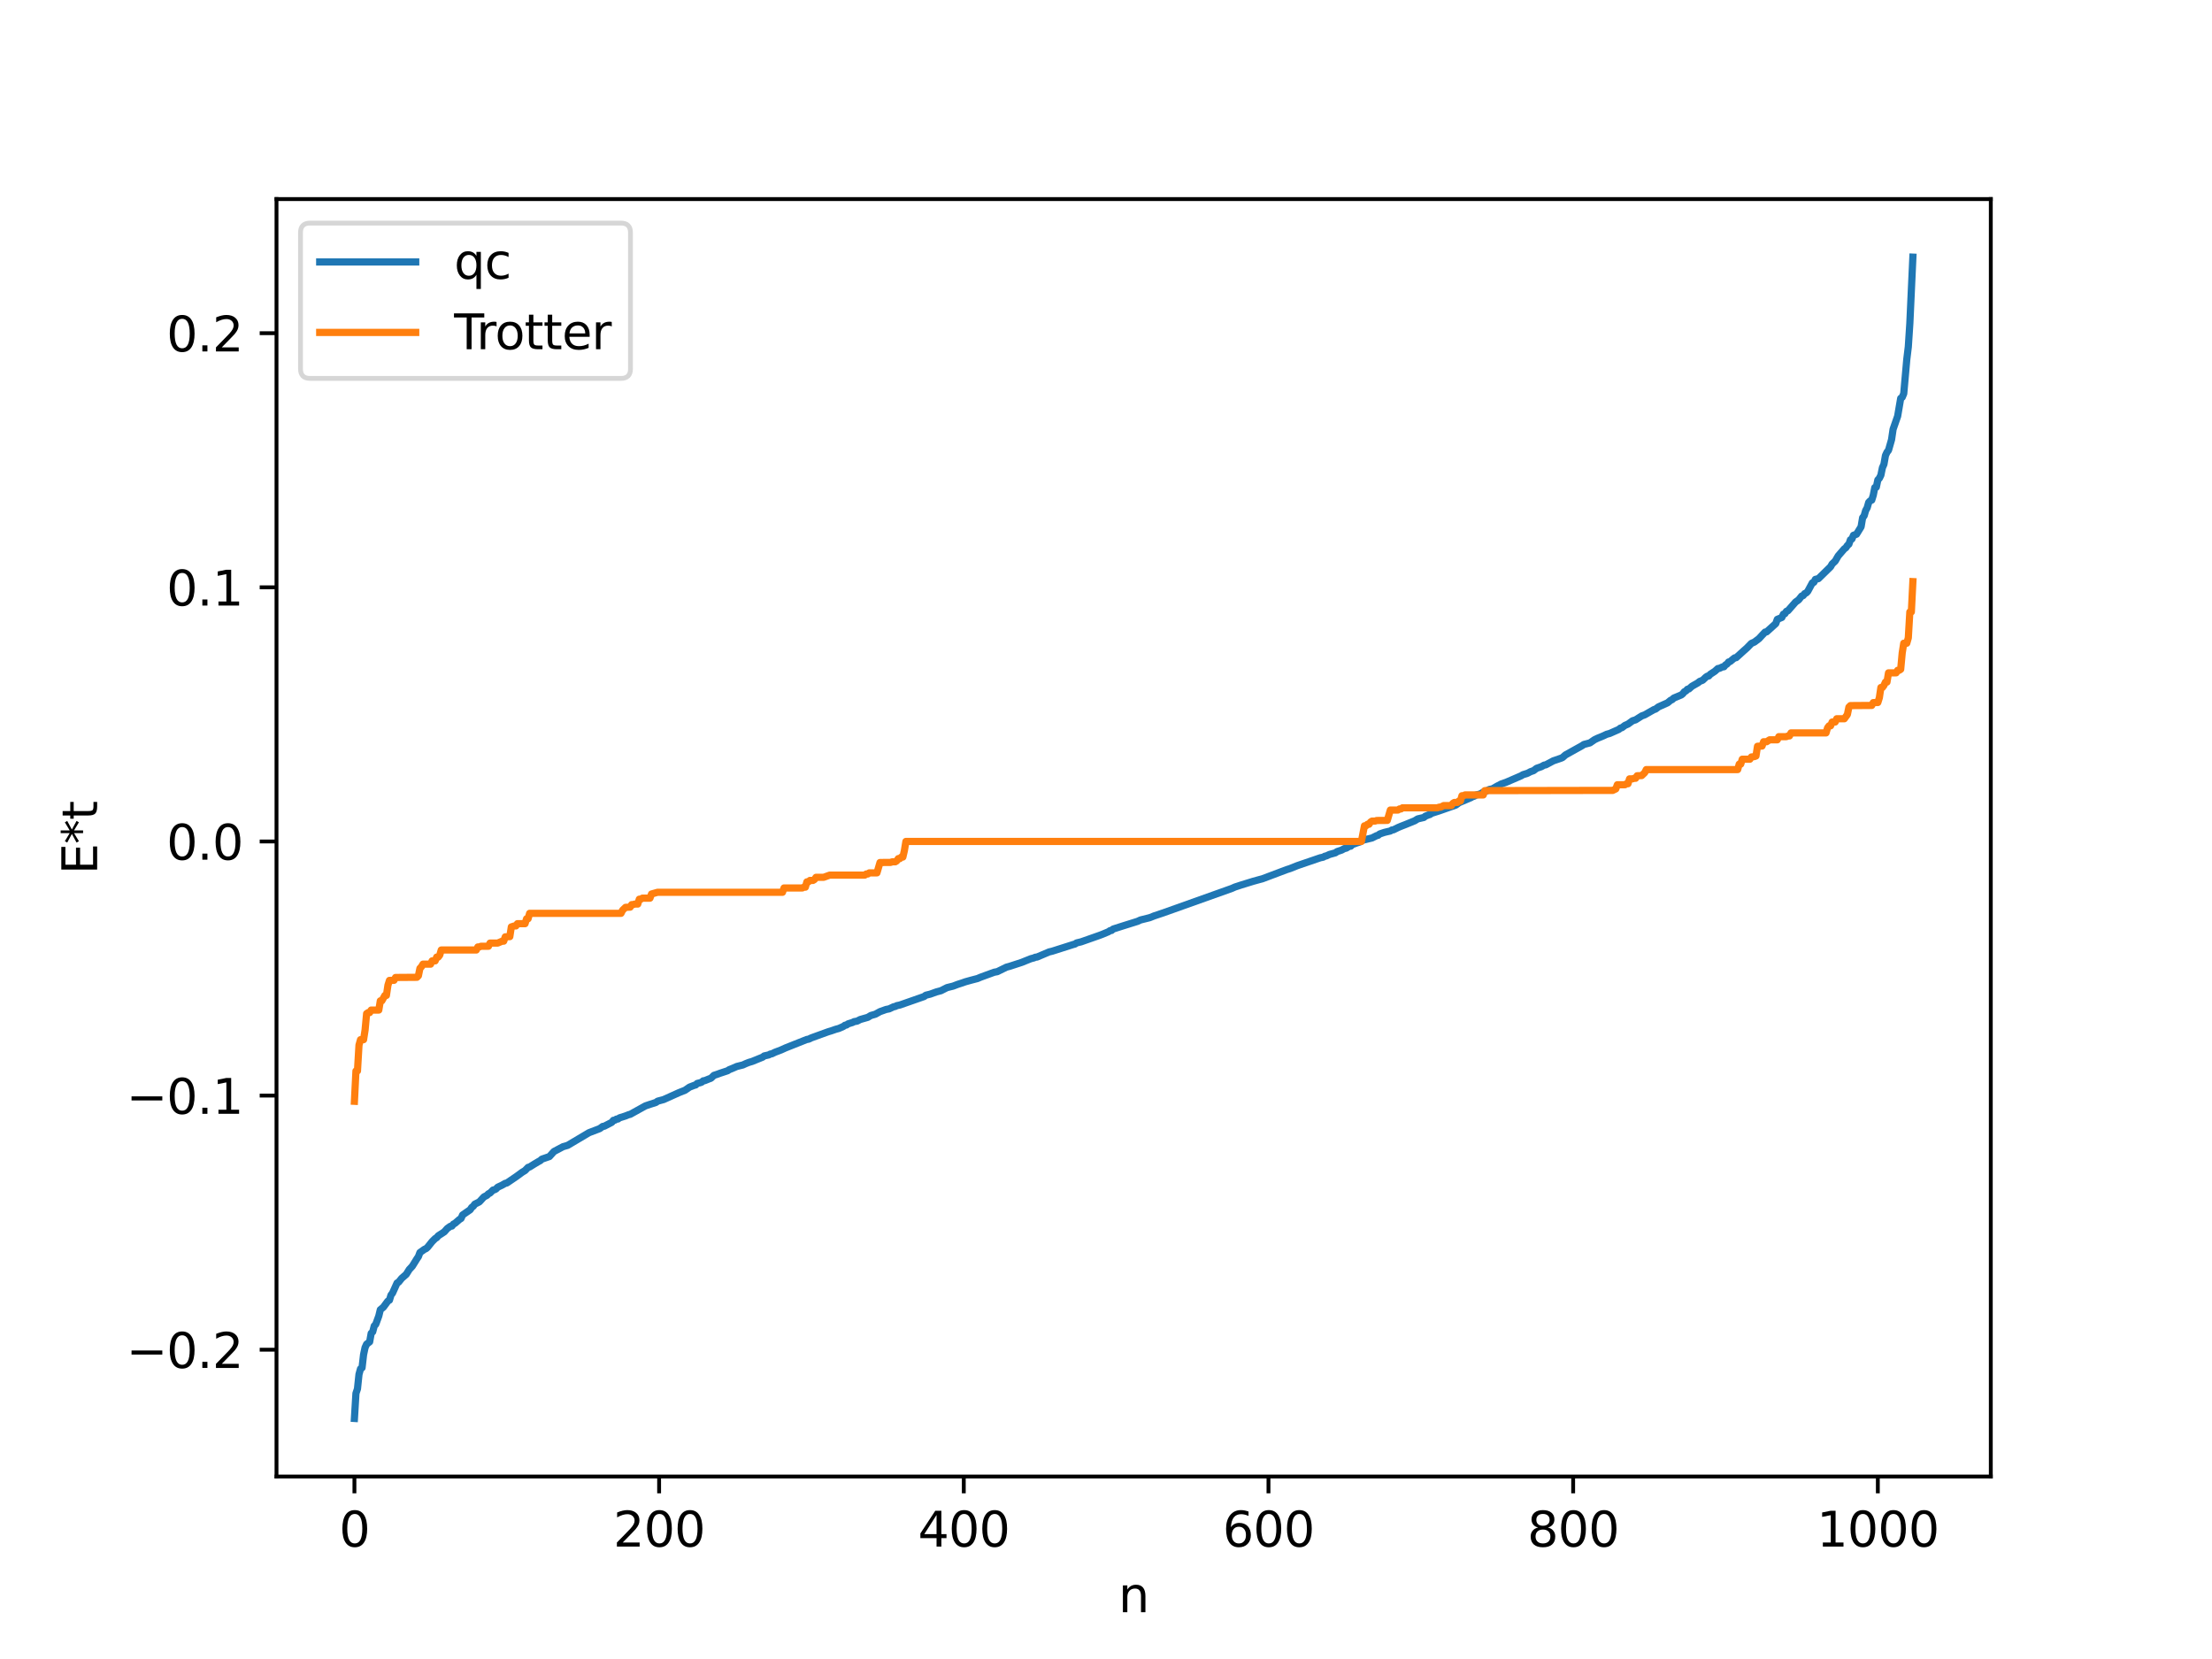 <?xml version="1.0" encoding="utf-8" standalone="no"?>
<!DOCTYPE svg PUBLIC "-//W3C//DTD SVG 1.1//EN"
  "http://www.w3.org/Graphics/SVG/1.1/DTD/svg11.dtd">
<svg xmlns:xlink="http://www.w3.org/1999/xlink" width="460.8pt" height="345.6pt" viewBox="0 0 460.8 345.6" xmlns="http://www.w3.org/2000/svg" version="1.1">
 <defs>
  <style type="text/css">*{stroke-linejoin: round; stroke-linecap: butt}</style>
 </defs>
 <g id="figure_1">
  <g id="patch_1">
   <path d="M 0 345.6 
L 460.8 345.6 
L 460.8 0 
L 0 0 
z
" style="fill: #ffffff"/>
  </g>
  <g id="axes_1">
   <g id="patch_2">
    <path d="M 57.6 307.584 
L 414.72 307.584 
L 414.72 41.472 
L 57.6 41.472 
z
" style="fill: #ffffff"/>
   </g>
   <g id="matplotlib.axis_1">
    <g id="xtick_1">
     <g id="line2d_1">
      <defs>
       <path id="md5ecc3c591" d="M 0 0 
L 0 3.5 
" style="stroke: #000000; stroke-width: 0.8"/>
      </defs>
      <g>
       <use xlink:href="#md5ecc3c591" x="73.833" y="307.584" style="stroke: #000000; stroke-width: 0.8"/>
      </g>
     </g>
     <g id="text_1">
      <!-- 0 -->
      <g transform="translate(70.651 322.182) scale(0.1 -0.1)">
       <defs>
        <path id="DejaVuSans-30" d="M 2034 4250 
Q 1547 4250 1301 3770 
Q 1056 3291 1056 2328 
Q 1056 1369 1301 889 
Q 1547 409 2034 409 
Q 2525 409 2770 889 
Q 3016 1369 3016 2328 
Q 3016 3291 2770 3770 
Q 2525 4250 2034 4250 
z
M 2034 4750 
Q 2819 4750 3233 4129 
Q 3647 3509 3647 2328 
Q 3647 1150 3233 529 
Q 2819 -91 2034 -91 
Q 1250 -91 836 529 
Q 422 1150 422 2328 
Q 422 3509 836 4129 
Q 1250 4750 2034 4750 
z
" transform="scale(0.016)"/>
       </defs>
       <use xlink:href="#DejaVuSans-30"/>
      </g>
     </g>
    </g>
    <g id="xtick_2">
     <g id="line2d_2">
      <g>
       <use xlink:href="#md5ecc3c591" x="137.304" y="307.584" style="stroke: #000000; stroke-width: 0.8"/>
      </g>
     </g>
     <g id="text_2">
      <!-- 200 -->
      <g transform="translate(127.76 322.182) scale(0.1 -0.1)">
       <defs>
        <path id="DejaVuSans-32" d="M 1228 531 
L 3431 531 
L 3431 0 
L 469 0 
L 469 531 
Q 828 903 1448 1529 
Q 2069 2156 2228 2338 
Q 2531 2678 2651 2914 
Q 2772 3150 2772 3378 
Q 2772 3750 2511 3984 
Q 2250 4219 1831 4219 
Q 1534 4219 1204 4116 
Q 875 4013 500 3803 
L 500 4441 
Q 881 4594 1212 4672 
Q 1544 4750 1819 4750 
Q 2544 4750 2975 4387 
Q 3406 4025 3406 3419 
Q 3406 3131 3298 2873 
Q 3191 2616 2906 2266 
Q 2828 2175 2409 1742 
Q 1991 1309 1228 531 
z
" transform="scale(0.016)"/>
       </defs>
       <use xlink:href="#DejaVuSans-32"/>
       <use xlink:href="#DejaVuSans-30" x="63.623"/>
       <use xlink:href="#DejaVuSans-30" x="127.246"/>
      </g>
     </g>
    </g>
    <g id="xtick_3">
     <g id="line2d_3">
      <g>
       <use xlink:href="#md5ecc3c591" x="200.775" y="307.584" style="stroke: #000000; stroke-width: 0.8"/>
      </g>
     </g>
     <g id="text_3">
      <!-- 400 -->
      <g transform="translate(191.231 322.182) scale(0.1 -0.1)">
       <defs>
        <path id="DejaVuSans-34" d="M 2419 4116 
L 825 1625 
L 2419 1625 
L 2419 4116 
z
M 2253 4666 
L 3047 4666 
L 3047 1625 
L 3713 1625 
L 3713 1100 
L 3047 1100 
L 3047 0 
L 2419 0 
L 2419 1100 
L 313 1100 
L 313 1709 
L 2253 4666 
z
" transform="scale(0.016)"/>
       </defs>
       <use xlink:href="#DejaVuSans-34"/>
       <use xlink:href="#DejaVuSans-30" x="63.623"/>
       <use xlink:href="#DejaVuSans-30" x="127.246"/>
      </g>
     </g>
    </g>
    <g id="xtick_4">
     <g id="line2d_4">
      <g>
       <use xlink:href="#md5ecc3c591" x="264.246" y="307.584" style="stroke: #000000; stroke-width: 0.8"/>
      </g>
     </g>
     <g id="text_4">
      <!-- 600 -->
      <g transform="translate(254.702 322.182) scale(0.1 -0.1)">
       <defs>
        <path id="DejaVuSans-36" d="M 2113 2584 
Q 1688 2584 1439 2293 
Q 1191 2003 1191 1497 
Q 1191 994 1439 701 
Q 1688 409 2113 409 
Q 2538 409 2786 701 
Q 3034 994 3034 1497 
Q 3034 2003 2786 2293 
Q 2538 2584 2113 2584 
z
M 3366 4563 
L 3366 3988 
Q 3128 4100 2886 4159 
Q 2644 4219 2406 4219 
Q 1781 4219 1451 3797 
Q 1122 3375 1075 2522 
Q 1259 2794 1537 2939 
Q 1816 3084 2150 3084 
Q 2853 3084 3261 2657 
Q 3669 2231 3669 1497 
Q 3669 778 3244 343 
Q 2819 -91 2113 -91 
Q 1303 -91 875 529 
Q 447 1150 447 2328 
Q 447 3434 972 4092 
Q 1497 4750 2381 4750 
Q 2619 4750 2861 4703 
Q 3103 4656 3366 4563 
z
" transform="scale(0.016)"/>
       </defs>
       <use xlink:href="#DejaVuSans-36"/>
       <use xlink:href="#DejaVuSans-30" x="63.623"/>
       <use xlink:href="#DejaVuSans-30" x="127.246"/>
      </g>
     </g>
    </g>
    <g id="xtick_5">
     <g id="line2d_5">
      <g>
       <use xlink:href="#md5ecc3c591" x="327.717" y="307.584" style="stroke: #000000; stroke-width: 0.8"/>
      </g>
     </g>
     <g id="text_5">
      <!-- 800 -->
      <g transform="translate(318.173 322.182) scale(0.1 -0.1)">
       <defs>
        <path id="DejaVuSans-38" d="M 2034 2216 
Q 1584 2216 1326 1975 
Q 1069 1734 1069 1313 
Q 1069 891 1326 650 
Q 1584 409 2034 409 
Q 2484 409 2743 651 
Q 3003 894 3003 1313 
Q 3003 1734 2745 1975 
Q 2488 2216 2034 2216 
z
M 1403 2484 
Q 997 2584 770 2862 
Q 544 3141 544 3541 
Q 544 4100 942 4425 
Q 1341 4750 2034 4750 
Q 2731 4750 3128 4425 
Q 3525 4100 3525 3541 
Q 3525 3141 3298 2862 
Q 3072 2584 2669 2484 
Q 3125 2378 3379 2068 
Q 3634 1759 3634 1313 
Q 3634 634 3220 271 
Q 2806 -91 2034 -91 
Q 1263 -91 848 271 
Q 434 634 434 1313 
Q 434 1759 690 2068 
Q 947 2378 1403 2484 
z
M 1172 3481 
Q 1172 3119 1398 2916 
Q 1625 2713 2034 2713 
Q 2441 2713 2670 2916 
Q 2900 3119 2900 3481 
Q 2900 3844 2670 4047 
Q 2441 4250 2034 4250 
Q 1625 4250 1398 4047 
Q 1172 3844 1172 3481 
z
" transform="scale(0.016)"/>
       </defs>
       <use xlink:href="#DejaVuSans-38"/>
       <use xlink:href="#DejaVuSans-30" x="63.623"/>
       <use xlink:href="#DejaVuSans-30" x="127.246"/>
      </g>
     </g>
    </g>
    <g id="xtick_6">
     <g id="line2d_6">
      <g>
       <use xlink:href="#md5ecc3c591" x="391.188" y="307.584" style="stroke: #000000; stroke-width: 0.8"/>
      </g>
     </g>
     <g id="text_6">
      <!-- 1000 -->
      <g transform="translate(378.463 322.182) scale(0.1 -0.1)">
       <defs>
        <path id="DejaVuSans-31" d="M 794 531 
L 1825 531 
L 1825 4091 
L 703 3866 
L 703 4441 
L 1819 4666 
L 2450 4666 
L 2450 531 
L 3481 531 
L 3481 0 
L 794 0 
L 794 531 
z
" transform="scale(0.016)"/>
       </defs>
       <use xlink:href="#DejaVuSans-31"/>
       <use xlink:href="#DejaVuSans-30" x="63.623"/>
       <use xlink:href="#DejaVuSans-30" x="127.246"/>
       <use xlink:href="#DejaVuSans-30" x="190.869"/>
      </g>
     </g>
    </g>
    <g id="text_7">
     <!-- n -->
     <g transform="translate(232.991 335.861) scale(0.1 -0.1)">
      <defs>
       <path id="DejaVuSans-6e" d="M 3513 2113 
L 3513 0 
L 2938 0 
L 2938 2094 
Q 2938 2591 2744 2837 
Q 2550 3084 2163 3084 
Q 1697 3084 1428 2787 
Q 1159 2491 1159 1978 
L 1159 0 
L 581 0 
L 581 3500 
L 1159 3500 
L 1159 2956 
Q 1366 3272 1645 3428 
Q 1925 3584 2291 3584 
Q 2894 3584 3203 3211 
Q 3513 2838 3513 2113 
z
" transform="scale(0.016)"/>
      </defs>
      <use xlink:href="#DejaVuSans-6e"/>
     </g>
    </g>
   </g>
   <g id="matplotlib.axis_2">
    <g id="ytick_1">
     <g id="line2d_7">
      <defs>
       <path id="mb6a176ce25" d="M 0 0 
L -3.5 0 
" style="stroke: #000000; stroke-width: 0.8"/>
      </defs>
      <g>
       <use xlink:href="#mb6a176ce25" x="57.6" y="281.167" style="stroke: #000000; stroke-width: 0.8"/>
      </g>
     </g>
     <g id="text_8">
      <!-- −0.2 -->
      <g transform="translate(26.317 284.966) scale(0.1 -0.1)">
       <defs>
        <path id="DejaVuSans-2212" d="M 678 2272 
L 4684 2272 
L 4684 1741 
L 678 1741 
L 678 2272 
z
" transform="scale(0.016)"/>
        <path id="DejaVuSans-2e" d="M 684 794 
L 1344 794 
L 1344 0 
L 684 0 
L 684 794 
z
" transform="scale(0.016)"/>
       </defs>
       <use xlink:href="#DejaVuSans-2212"/>
       <use xlink:href="#DejaVuSans-30" x="83.789"/>
       <use xlink:href="#DejaVuSans-2e" x="147.412"/>
       <use xlink:href="#DejaVuSans-32" x="179.199"/>
      </g>
     </g>
    </g>
    <g id="ytick_2">
     <g id="line2d_8">
      <g>
       <use xlink:href="#mb6a176ce25" x="57.6" y="228.228" style="stroke: #000000; stroke-width: 0.8"/>
      </g>
     </g>
     <g id="text_9">
      <!-- −0.1 -->
      <g transform="translate(26.317 232.028) scale(0.1 -0.1)">
       <use xlink:href="#DejaVuSans-2212"/>
       <use xlink:href="#DejaVuSans-30" x="83.789"/>
       <use xlink:href="#DejaVuSans-2e" x="147.412"/>
       <use xlink:href="#DejaVuSans-31" x="179.199"/>
      </g>
     </g>
    </g>
    <g id="ytick_3">
     <g id="line2d_9">
      <g>
       <use xlink:href="#mb6a176ce25" x="57.6" y="175.29" style="stroke: #000000; stroke-width: 0.8"/>
      </g>
     </g>
     <g id="text_10">
      <!-- 0.0 -->
      <g transform="translate(34.697 179.089) scale(0.1 -0.1)">
       <use xlink:href="#DejaVuSans-30"/>
       <use xlink:href="#DejaVuSans-2e" x="63.623"/>
       <use xlink:href="#DejaVuSans-30" x="95.41"/>
      </g>
     </g>
    </g>
    <g id="ytick_4">
     <g id="line2d_10">
      <g>
       <use xlink:href="#mb6a176ce25" x="57.6" y="122.351" style="stroke: #000000; stroke-width: 0.8"/>
      </g>
     </g>
     <g id="text_11">
      <!-- 0.1 -->
      <g transform="translate(34.697 126.15) scale(0.1 -0.1)">
       <use xlink:href="#DejaVuSans-30"/>
       <use xlink:href="#DejaVuSans-2e" x="63.623"/>
       <use xlink:href="#DejaVuSans-31" x="95.41"/>
      </g>
     </g>
    </g>
    <g id="ytick_5">
     <g id="line2d_11">
      <g>
       <use xlink:href="#mb6a176ce25" x="57.6" y="69.413" style="stroke: #000000; stroke-width: 0.8"/>
      </g>
     </g>
     <g id="text_12">
      <!-- 0.2 -->
      <g transform="translate(34.697 73.212) scale(0.1 -0.1)">
       <use xlink:href="#DejaVuSans-30"/>
       <use xlink:href="#DejaVuSans-2e" x="63.623"/>
       <use xlink:href="#DejaVuSans-32" x="95.41"/>
      </g>
     </g>
    </g>
    <g id="text_13">
     <!-- E*t -->
     <g transform="translate(20.238 182.148) rotate(-90) scale(0.1 -0.1)">
      <defs>
       <path id="DejaVuSans-45" d="M 628 4666 
L 3578 4666 
L 3578 4134 
L 1259 4134 
L 1259 2753 
L 3481 2753 
L 3481 2222 
L 1259 2222 
L 1259 531 
L 3634 531 
L 3634 0 
L 628 0 
L 628 4666 
z
" transform="scale(0.016)"/>
       <path id="DejaVuSans-2a" d="M 3009 3897 
L 1888 3291 
L 3009 2681 
L 2828 2375 
L 1778 3009 
L 1778 1831 
L 1422 1831 
L 1422 3009 
L 372 2375 
L 191 2681 
L 1313 3291 
L 191 3897 
L 372 4206 
L 1422 3572 
L 1422 4750 
L 1778 4750 
L 1778 3572 
L 2828 4206 
L 3009 3897 
z
" transform="scale(0.016)"/>
       <path id="DejaVuSans-74" d="M 1172 4494 
L 1172 3500 
L 2356 3500 
L 2356 3053 
L 1172 3053 
L 1172 1153 
Q 1172 725 1289 603 
Q 1406 481 1766 481 
L 2356 481 
L 2356 0 
L 1766 0 
Q 1100 0 847 248 
Q 594 497 594 1153 
L 594 3053 
L 172 3053 
L 172 3500 
L 594 3500 
L 594 4494 
L 1172 4494 
z
" transform="scale(0.016)"/>
      </defs>
      <use xlink:href="#DejaVuSans-45"/>
      <use xlink:href="#DejaVuSans-2a" x="63.184"/>
      <use xlink:href="#DejaVuSans-74" x="113.184"/>
     </g>
    </g>
   </g>
   <g id="line2d_12">
    <path d="M 73.833 295.488 
L 74.15 290.263 
L 74.467 289.327 
L 74.785 286.292 
L 75.102 285.15 
L 75.42 284.941 
L 75.737 282.193 
L 76.054 280.708 
L 76.372 280.017 
L 77.006 279.526 
L 77.324 277.755 
L 77.641 277.442 
L 77.958 276.226 
L 78.276 275.882 
L 78.91 274.143 
L 79.228 272.835 
L 79.862 272.314 
L 80.815 271.023 
L 81.132 270.847 
L 81.449 269.785 
L 81.767 269.38 
L 82.719 267.267 
L 83.036 267.098 
L 83.671 266.302 
L 84.623 265.472 
L 85.258 264.458 
L 85.892 263.775 
L 86.844 262.24 
L 87.162 261.78 
L 87.479 260.928 
L 88.431 260.25 
L 88.748 260.116 
L 89.066 259.834 
L 90.018 258.647 
L 90.653 258.012 
L 90.97 257.83 
L 91.287 257.444 
L 92.557 256.616 
L 93.191 255.902 
L 93.826 255.455 
L 94.143 255.413 
L 94.461 254.997 
L 94.778 254.843 
L 95.73 254.02 
L 96.048 253.827 
L 96.365 253.103 
L 97 252.662 
L 97.952 252.005 
L 98.269 251.516 
L 98.586 251.293 
L 98.904 250.851 
L 99.856 250.373 
L 100.808 249.338 
L 101.443 249.011 
L 101.76 248.679 
L 102.077 248.54 
L 102.712 247.905 
L 103.029 247.845 
L 103.347 247.671 
L 103.664 247.327 
L 104.616 246.874 
L 105.251 246.507 
L 105.568 246.45 
L 107.472 245.158 
L 108.107 244.7 
L 108.742 244.228 
L 109.377 243.841 
L 110.011 243.186 
L 110.329 243.104 
L 111.281 242.508 
L 112.233 241.942 
L 112.55 241.779 
L 112.867 241.475 
L 114.454 240.929 
L 115.089 240.225 
L 115.406 239.877 
L 117.31 238.869 
L 118.262 238.596 
L 122.705 235.958 
L 124.927 235.113 
L 125.562 234.653 
L 125.879 234.615 
L 127.466 233.791 
L 127.783 233.382 
L 128.1 233.348 
L 128.418 233.131 
L 128.735 233.11 
L 129.053 232.869 
L 130.322 232.468 
L 130.957 232.205 
L 131.274 232.142 
L 134.448 230.382 
L 135.4 230.058 
L 136.669 229.649 
L 136.986 229.398 
L 138.256 229.054 
L 141.429 227.623 
L 142.699 227.121 
L 143.651 226.467 
L 144.603 226.098 
L 144.92 226.015 
L 145.238 225.704 
L 145.872 225.544 
L 146.19 225.423 
L 146.507 225.155 
L 146.824 225.115 
L 147.777 224.729 
L 148.094 224.623 
L 148.729 224.016 
L 149.363 223.811 
L 149.998 223.577 
L 151.585 223.052 
L 151.902 222.833 
L 152.537 222.584 
L 153.489 222.167 
L 154.758 221.849 
L 155.393 221.555 
L 156.028 221.308 
L 156.662 221.123 
L 158.884 220.22 
L 159.201 219.969 
L 159.836 219.827 
L 160.153 219.757 
L 160.471 219.573 
L 160.788 219.528 
L 161.423 219.215 
L 162.692 218.732 
L 163.644 218.301 
L 168.087 216.534 
L 168.405 216.494 
L 169.039 216.199 
L 172.53 214.934 
L 173.165 214.744 
L 174.117 214.413 
L 174.752 214.243 
L 175.704 213.817 
L 176.021 213.577 
L 176.339 213.529 
L 176.656 213.291 
L 177.608 212.996 
L 177.925 212.826 
L 178.56 212.717 
L 179.195 212.384 
L 180.781 211.93 
L 181.416 211.545 
L 182.368 211.274 
L 183.32 210.742 
L 184.59 210.29 
L 185.224 210.166 
L 186.177 209.721 
L 186.494 209.673 
L 186.811 209.499 
L 187.446 209.366 
L 192.524 207.59 
L 192.841 207.331 
L 193.793 207.094 
L 195.062 206.636 
L 196.015 206.384 
L 197.284 205.739 
L 198.553 205.424 
L 199.505 205.061 
L 200.458 204.755 
L 201.092 204.528 
L 202.362 204.176 
L 203.631 203.846 
L 204.266 203.575 
L 205.218 203.226 
L 207.122 202.532 
L 207.757 202.415 
L 209.661 201.48 
L 210.296 201.31 
L 211.565 200.897 
L 212.834 200.483 
L 214.739 199.717 
L 215.373 199.554 
L 215.691 199.402 
L 216.008 199.382 
L 218.547 198.305 
L 219.181 198.156 
L 223.624 196.742 
L 223.942 196.667 
L 224.259 196.433 
L 225.211 196.204 
L 229.02 194.866 
L 229.654 194.626 
L 230.924 194.093 
L 231.241 193.866 
L 231.558 193.83 
L 231.876 193.542 
L 233.78 192.933 
L 236.953 191.94 
L 237.588 191.649 
L 239.492 191.174 
L 240.444 190.795 
L 242.348 190.159 
L 256.629 185.068 
L 257.264 184.784 
L 257.899 184.578 
L 258.534 184.368 
L 261.072 183.585 
L 262.342 183.234 
L 262.977 183.067 
L 268.054 181.154 
L 268.689 180.954 
L 270.276 180.322 
L 275.036 178.693 
L 275.671 178.557 
L 275.988 178.36 
L 276.305 178.301 
L 276.94 178.004 
L 278.21 177.652 
L 278.527 177.407 
L 279.479 177.09 
L 280.114 176.743 
L 280.431 176.7 
L 281.066 176.303 
L 281.383 176.275 
L 281.7 175.952 
L 282.653 175.598 
L 283.287 175.395 
L 283.922 175.023 
L 285.826 174.561 
L 286.778 174.083 
L 287.096 174.002 
L 287.413 173.732 
L 288.365 173.41 
L 289 173.255 
L 289.634 173.111 
L 289.952 172.902 
L 290.269 172.872 
L 291.221 172.399 
L 291.856 172.13 
L 292.808 171.759 
L 294.712 170.981 
L 295.347 170.589 
L 296.616 170.29 
L 296.934 170.024 
L 297.568 169.768 
L 297.886 169.675 
L 298.203 169.439 
L 299.79 168.933 
L 303.281 167.706 
L 303.915 167.225 
L 306.454 166.15 
L 306.772 165.934 
L 307.089 165.878 
L 307.406 165.652 
L 308.358 165.387 
L 309.31 164.843 
L 309.628 164.803 
L 310.262 164.454 
L 310.897 164.333 
L 311.849 163.782 
L 312.801 163.291 
L 313.753 162.965 
L 316.927 161.592 
L 317.244 161.387 
L 318.196 161.092 
L 318.831 160.76 
L 319.466 160.54 
L 320.1 160.056 
L 321.053 159.73 
L 321.687 159.38 
L 322.005 159.339 
L 323.591 158.492 
L 325.178 157.95 
L 325.496 157.81 
L 326.13 157.259 
L 329.621 155.316 
L 329.939 155.089 
L 331.208 154.758 
L 332.16 154.1 
L 332.795 153.791 
L 333.429 153.538 
L 334.064 153.268 
L 334.699 152.965 
L 335.334 152.789 
L 337.238 151.947 
L 337.555 151.675 
L 337.872 151.597 
L 338.507 151.114 
L 339.142 150.842 
L 340.094 150.151 
L 340.729 149.954 
L 341.998 149.145 
L 342.633 148.913 
L 344.537 147.821 
L 344.854 147.735 
L 345.489 147.257 
L 347.393 146.404 
L 348.028 145.875 
L 348.345 145.746 
L 348.662 145.429 
L 350.249 144.765 
L 350.567 144.506 
L 350.884 144.095 
L 351.201 143.951 
L 351.519 143.586 
L 351.836 143.517 
L 352.471 142.955 
L 353.74 142.229 
L 354.058 141.955 
L 354.692 141.706 
L 355.327 141.098 
L 355.644 140.869 
L 355.962 140.819 
L 356.279 140.465 
L 357.231 139.843 
L 357.866 139.272 
L 358.183 139.231 
L 358.818 138.932 
L 359.135 138.9 
L 359.453 138.506 
L 359.77 138.334 
L 360.087 137.91 
L 360.405 137.823 
L 361.039 137.29 
L 361.357 137.047 
L 361.674 137.003 
L 363.261 135.562 
L 363.896 135.002 
L 364.848 134.029 
L 365.482 133.75 
L 366.434 133.033 
L 367.069 132.342 
L 367.704 131.671 
L 368.021 131.628 
L 369.925 129.904 
L 370.243 129.021 
L 371.195 128.626 
L 371.512 127.937 
L 371.829 127.844 
L 372.147 127.345 
L 372.464 127.224 
L 374.051 125.413 
L 374.686 124.964 
L 375.32 124.17 
L 375.638 124.068 
L 375.955 123.653 
L 376.272 123.52 
L 376.59 123.184 
L 377.542 121.42 
L 377.859 121.306 
L 378.177 120.69 
L 378.811 120.538 
L 381.35 118.053 
L 381.667 117.488 
L 382.302 116.893 
L 382.937 115.798 
L 384.206 114.331 
L 384.524 114.112 
L 384.841 113.633 
L 385.158 113.361 
L 385.476 112.444 
L 385.793 112.282 
L 386.11 111.507 
L 386.745 111.289 
L 387.697 109.743 
L 388.015 107.854 
L 388.332 107.45 
L 388.649 106.353 
L 388.967 105.773 
L 389.284 104.656 
L 389.601 104.324 
L 389.919 104.183 
L 390.236 103.159 
L 390.553 101.566 
L 390.871 101.487 
L 391.188 99.976 
L 391.505 99.633 
L 391.823 98.982 
L 392.14 97.436 
L 392.458 96.714 
L 392.775 94.895 
L 393.092 94.207 
L 393.41 93.798 
L 394.044 91.585 
L 394.362 89.427 
L 395.314 86.699 
L 395.948 82.983 
L 396.266 82.758 
L 396.583 82.002 
L 397.218 74.858 
L 397.535 72.243 
L 397.853 67.389 
L 398.487 53.568 
L 398.487 53.568 
" clip-path="url(#pc12986b3bc)" style="fill: none; stroke: #1f77b4; stroke-width: 1.5; stroke-linecap: square"/>
   </g>
   <g id="line2d_13">
    <path d="M 73.833 229.418 
L 74.15 223.102 
L 74.467 223.102 
L 74.785 217.703 
L 75.102 216.582 
L 75.737 216.582 
L 76.054 214.562 
L 76.372 211.151 
L 76.689 210.942 
L 77.006 210.942 
L 77.324 210.414 
L 78.91 210.414 
L 79.228 208.49 
L 79.545 208.49 
L 80.18 207.364 
L 80.497 207.364 
L 80.815 205.236 
L 81.132 204.235 
L 82.084 204.218 
L 82.401 203.625 
L 86.844 203.591 
L 87.162 203.267 
L 87.479 201.725 
L 87.796 201.384 
L 88.114 200.851 
L 89.7 200.851 
L 90.018 200.169 
L 90.653 200.169 
L 90.97 199.377 
L 91.287 199.377 
L 91.605 198.964 
L 91.922 197.903 
L 99.221 197.903 
L 99.539 197.27 
L 99.856 197.27 
L 100.173 197.121 
L 101.76 197.121 
L 102.077 196.465 
L 103.664 196.465 
L 104.616 196.062 
L 104.934 196.062 
L 105.251 195.163 
L 106.203 195.118 
L 106.52 193.089 
L 107.155 192.888 
L 107.472 192.888 
L 107.79 192.421 
L 109.377 192.421 
L 109.694 191.396 
L 110.011 191.396 
L 110.329 190.263 
L 129.37 190.263 
L 129.687 189.619 
L 130.322 189.014 
L 131.274 188.975 
L 131.591 188.449 
L 131.909 188.449 
L 132.226 188.329 
L 132.861 188.329 
L 133.178 187.315 
L 133.496 187.315 
L 133.813 187.103 
L 135.4 187.103 
L 135.717 186.238 
L 136.986 185.878 
L 163.01 185.878 
L 163.327 184.98 
L 167.135 184.98 
L 167.453 184.816 
L 167.77 184.816 
L 168.087 183.706 
L 168.405 183.706 
L 168.722 183.41 
L 169.357 183.41 
L 169.674 183.219 
L 169.991 182.761 
L 171.578 182.761 
L 172.848 182.301 
L 180.147 182.301 
L 180.464 182.065 
L 180.781 182.065 
L 181.099 181.833 
L 182.686 181.833 
L 183.32 179.675 
L 185.542 179.656 
L 185.859 179.531 
L 186.494 179.531 
L 186.811 179.341 
L 187.129 178.867 
L 187.446 178.867 
L 187.763 178.545 
L 188.081 178.545 
L 188.398 177.204 
L 188.715 175.29 
L 283.605 175.29 
L 284.239 172.034 
L 284.557 172.034 
L 284.874 171.713 
L 285.191 171.713 
L 285.509 171.238 
L 285.826 171.049 
L 286.461 171.049 
L 286.778 170.923 
L 289 170.904 
L 289.634 168.746 
L 291.221 168.746 
L 291.539 168.515 
L 291.856 168.515 
L 292.173 168.279 
L 299.472 168.279 
L 299.79 168.142 
L 300.107 168.142 
L 300.742 167.819 
L 302.329 167.819 
L 302.646 167.361 
L 302.963 167.17 
L 303.598 167.17 
L 303.915 166.873 
L 304.233 166.873 
L 304.55 165.763 
L 304.867 165.763 
L 305.185 165.599 
L 308.993 165.599 
L 309.31 164.702 
L 335.968 164.653 
L 336.603 164.341 
L 336.92 163.477 
L 338.507 163.477 
L 338.824 163.265 
L 339.142 163.265 
L 339.459 162.251 
L 340.094 162.251 
L 340.411 162.131 
L 340.729 162.131 
L 341.046 161.604 
L 341.998 161.566 
L 342.633 160.96 
L 342.95 160.317 
L 361.991 160.317 
L 362.309 159.184 
L 362.626 159.184 
L 362.943 158.159 
L 364.53 158.159 
L 364.848 157.691 
L 365.482 157.611 
L 365.8 157.491 
L 366.117 155.462 
L 367.069 155.417 
L 367.386 154.518 
L 368.021 154.518 
L 368.656 154.114 
L 370.243 154.114 
L 370.56 153.459 
L 372.147 153.459 
L 372.464 153.309 
L 372.781 153.309 
L 373.099 152.677 
L 380.398 152.677 
L 380.715 151.615 
L 381.033 151.203 
L 381.35 151.203 
L 381.667 150.411 
L 382.302 150.411 
L 382.62 149.729 
L 384.206 149.729 
L 384.841 148.854 
L 385.158 147.313 
L 385.476 146.988 
L 389.919 146.955 
L 390.236 146.362 
L 391.188 146.345 
L 391.505 145.343 
L 391.823 143.216 
L 392.14 143.216 
L 392.458 142.786 
L 392.775 142.089 
L 393.092 142.089 
L 393.41 140.165 
L 394.996 140.165 
L 395.314 139.638 
L 395.631 139.638 
L 395.948 139.428 
L 396.266 136.018 
L 396.583 133.998 
L 397.218 133.998 
L 397.535 132.876 
L 397.853 127.477 
L 398.17 127.477 
L 398.487 121.161 
L 398.487 121.161 
" clip-path="url(#pc12986b3bc)" style="fill: none; stroke: #ff7f0e; stroke-width: 1.5; stroke-linecap: square"/>
   </g>
   <g id="patch_3">
    <path d="M 57.6 307.584 
L 57.6 41.472 
" style="fill: none; stroke: #000000; stroke-width: 0.8; stroke-linejoin: miter; stroke-linecap: square"/>
   </g>
   <g id="patch_4">
    <path d="M 414.72 307.584 
L 414.72 41.472 
" style="fill: none; stroke: #000000; stroke-width: 0.8; stroke-linejoin: miter; stroke-linecap: square"/>
   </g>
   <g id="patch_5">
    <path d="M 57.6 307.584 
L 414.72 307.584 
" style="fill: none; stroke: #000000; stroke-width: 0.8; stroke-linejoin: miter; stroke-linecap: square"/>
   </g>
   <g id="patch_6">
    <path d="M 57.6 41.472 
L 414.72 41.472 
" style="fill: none; stroke: #000000; stroke-width: 0.8; stroke-linejoin: miter; stroke-linecap: square"/>
   </g>
   <g id="legend_1">
    <g id="patch_7">
     <path d="M 64.6 78.828 
L 129.342 78.828 
Q 131.342 78.828 131.342 76.828 
L 131.342 48.472 
Q 131.342 46.472 129.342 46.472 
L 64.6 46.472 
Q 62.6 46.472 62.6 48.472 
L 62.6 76.828 
Q 62.6 78.828 64.6 78.828 
z
" style="fill: #ffffff; opacity: 0.8; stroke: #cccccc; stroke-linejoin: miter"/>
    </g>
    <g id="line2d_14">
     <path d="M 66.6 54.57 
L 76.6 54.57 
L 86.6 54.57 
" style="fill: none; stroke: #1f77b4; stroke-width: 1.5; stroke-linecap: square"/>
    </g>
    <g id="text_14">
     <!-- qc -->
     <g transform="translate(94.6 58.07) scale(0.1 -0.1)">
      <defs>
       <path id="DejaVuSans-71" d="M 947 1747 
Q 947 1113 1208 752 
Q 1469 391 1925 391 
Q 2381 391 2643 752 
Q 2906 1113 2906 1747 
Q 2906 2381 2643 2742 
Q 2381 3103 1925 3103 
Q 1469 3103 1208 2742 
Q 947 2381 947 1747 
z
M 2906 525 
Q 2725 213 2448 61 
Q 2172 -91 1784 -91 
Q 1150 -91 751 415 
Q 353 922 353 1747 
Q 353 2572 751 3078 
Q 1150 3584 1784 3584 
Q 2172 3584 2448 3432 
Q 2725 3281 2906 2969 
L 2906 3500 
L 3481 3500 
L 3481 -1331 
L 2906 -1331 
L 2906 525 
z
" transform="scale(0.016)"/>
       <path id="DejaVuSans-63" d="M 3122 3366 
L 3122 2828 
Q 2878 2963 2633 3030 
Q 2388 3097 2138 3097 
Q 1578 3097 1268 2742 
Q 959 2388 959 1747 
Q 959 1106 1268 751 
Q 1578 397 2138 397 
Q 2388 397 2633 464 
Q 2878 531 3122 666 
L 3122 134 
Q 2881 22 2623 -34 
Q 2366 -91 2075 -91 
Q 1284 -91 818 406 
Q 353 903 353 1747 
Q 353 2603 823 3093 
Q 1294 3584 2113 3584 
Q 2378 3584 2631 3529 
Q 2884 3475 3122 3366 
z
" transform="scale(0.016)"/>
      </defs>
      <use xlink:href="#DejaVuSans-71"/>
      <use xlink:href="#DejaVuSans-63" x="63.477"/>
     </g>
    </g>
    <g id="line2d_15">
     <path d="M 66.6 69.249 
L 76.6 69.249 
L 86.6 69.249 
" style="fill: none; stroke: #ff7f0e; stroke-width: 1.5; stroke-linecap: square"/>
    </g>
    <g id="text_15">
     <!-- Trotter -->
     <g transform="translate(94.6 72.749) scale(0.1 -0.1)">
      <defs>
       <path id="DejaVuSans-54" d="M -19 4666 
L 3928 4666 
L 3928 4134 
L 2272 4134 
L 2272 0 
L 1638 0 
L 1638 4134 
L -19 4134 
L -19 4666 
z
" transform="scale(0.016)"/>
       <path id="DejaVuSans-72" d="M 2631 2963 
Q 2534 3019 2420 3045 
Q 2306 3072 2169 3072 
Q 1681 3072 1420 2755 
Q 1159 2438 1159 1844 
L 1159 0 
L 581 0 
L 581 3500 
L 1159 3500 
L 1159 2956 
Q 1341 3275 1631 3429 
Q 1922 3584 2338 3584 
Q 2397 3584 2469 3576 
Q 2541 3569 2628 3553 
L 2631 2963 
z
" transform="scale(0.016)"/>
       <path id="DejaVuSans-6f" d="M 1959 3097 
Q 1497 3097 1228 2736 
Q 959 2375 959 1747 
Q 959 1119 1226 758 
Q 1494 397 1959 397 
Q 2419 397 2687 759 
Q 2956 1122 2956 1747 
Q 2956 2369 2687 2733 
Q 2419 3097 1959 3097 
z
M 1959 3584 
Q 2709 3584 3137 3096 
Q 3566 2609 3566 1747 
Q 3566 888 3137 398 
Q 2709 -91 1959 -91 
Q 1206 -91 779 398 
Q 353 888 353 1747 
Q 353 2609 779 3096 
Q 1206 3584 1959 3584 
z
" transform="scale(0.016)"/>
       <path id="DejaVuSans-65" d="M 3597 1894 
L 3597 1613 
L 953 1613 
Q 991 1019 1311 708 
Q 1631 397 2203 397 
Q 2534 397 2845 478 
Q 3156 559 3463 722 
L 3463 178 
Q 3153 47 2828 -22 
Q 2503 -91 2169 -91 
Q 1331 -91 842 396 
Q 353 884 353 1716 
Q 353 2575 817 3079 
Q 1281 3584 2069 3584 
Q 2775 3584 3186 3129 
Q 3597 2675 3597 1894 
z
M 3022 2063 
Q 3016 2534 2758 2815 
Q 2500 3097 2075 3097 
Q 1594 3097 1305 2825 
Q 1016 2553 972 2059 
L 3022 2063 
z
" transform="scale(0.016)"/>
      </defs>
      <use xlink:href="#DejaVuSans-54"/>
      <use xlink:href="#DejaVuSans-72" x="46.334"/>
      <use xlink:href="#DejaVuSans-6f" x="85.197"/>
      <use xlink:href="#DejaVuSans-74" x="146.379"/>
      <use xlink:href="#DejaVuSans-74" x="185.588"/>
      <use xlink:href="#DejaVuSans-65" x="224.797"/>
      <use xlink:href="#DejaVuSans-72" x="286.32"/>
     </g>
    </g>
   </g>
  </g>
 </g>
 <defs>
  <clipPath id="pc12986b3bc">
   <rect x="57.6" y="41.472" width="357.12" height="266.112"/>
  </clipPath>
 </defs>
</svg>
